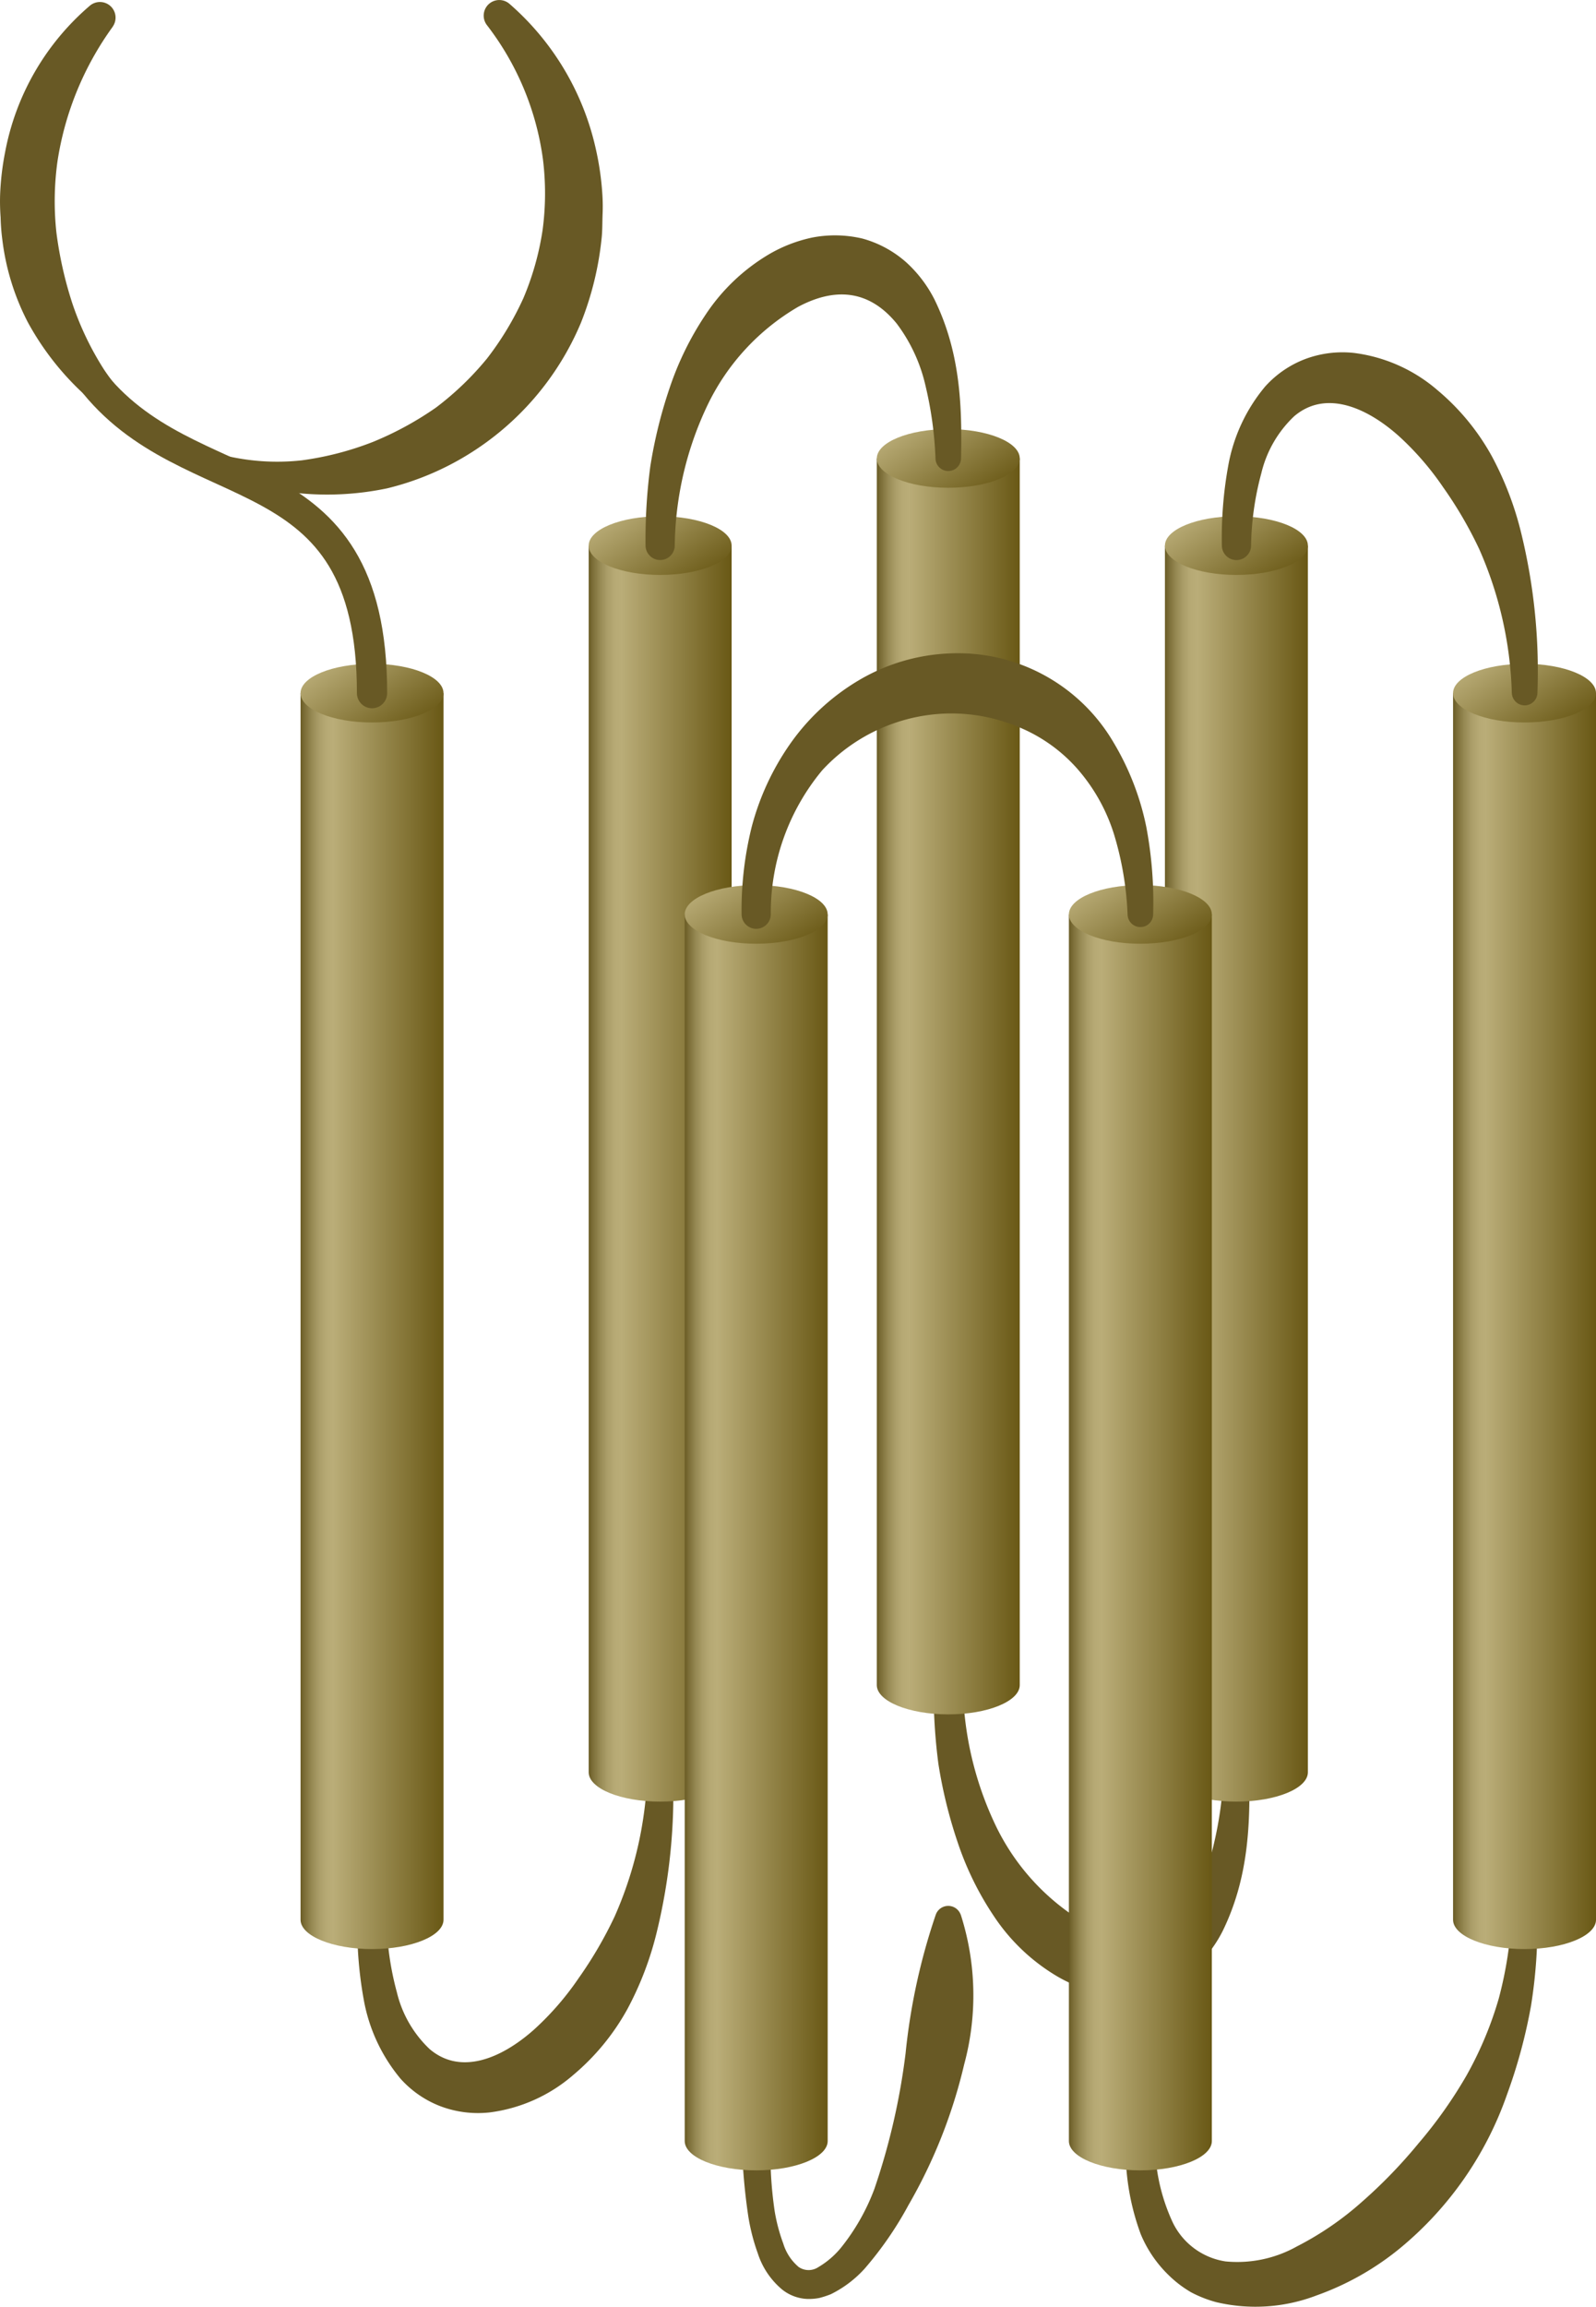 <svg id="Layer_1" data-name="Layer 1" xmlns="http://www.w3.org/2000/svg" xmlns:xlink="http://www.w3.org/1999/xlink" viewBox="0 0 105.535 152.431"><defs><style>.cls-1{fill:#685925;}.cls-2{fill:url(#linear-gradient);}.cls-3{fill:url(#linear-gradient-2);}.cls-4{fill:url(#linear-gradient-3);}.cls-5{fill:url(#linear-gradient-4);}.cls-6{fill:url(#linear-gradient-5);}.cls-7{fill:url(#linear-gradient-6);}.cls-8{fill:url(#linear-gradient-7);}.cls-9{fill:url(#linear-gradient-8);}.cls-10{fill:url(#linear-gradient-9);}.cls-11{fill:url(#linear-gradient-10);}.cls-12{fill:url(#linear-gradient-11);}.cls-13{fill:url(#linear-gradient-12);}.cls-14{fill:url(#linear-gradient-13);}.cls-15{fill:url(#linear-gradient-14);}.cls-16{fill:none;stroke:#685925;stroke-linecap:round;stroke-linejoin:round;stroke-width:2px;}</style><linearGradient id="linear-gradient" x1="66.206" y1="111.336" x2="75.658" y2="111.336" gradientUnits="userSpaceOnUse"><stop offset="0" stop-color="#695b24"/><stop offset="0.027" stop-color="#7b6d37"/><stop offset="0.078" stop-color="#968953"/><stop offset="0.128" stop-color="#aa9d68"/><stop offset="0.178" stop-color="#b6a974"/><stop offset="0.227" stop-color="#baad78"/><stop offset="1" stop-color="#695815"/></linearGradient><linearGradient id="linear-gradient-2" x1="21.344" y1="41.082" x2="26.714" y2="48.861" xlink:href="#linear-gradient"/><linearGradient id="linear-gradient-3" x1="142.415" y1="111.336" x2="151.866" y2="111.336" xlink:href="#linear-gradient"/><linearGradient id="linear-gradient-4" x1="97.553" y1="41.082" x2="102.923" y2="48.861" xlink:href="#linear-gradient"/><linearGradient id="linear-gradient-5" x1="104.31" y1="95.829" x2="113.762" y2="95.829" xlink:href="#linear-gradient"/><linearGradient id="linear-gradient-6" x1="59.449" y1="25.575" x2="64.818" y2="33.353" xlink:href="#linear-gradient"/><linearGradient id="linear-gradient-7" x1="85.258" y1="101.589" x2="94.71" y2="101.589" xlink:href="#linear-gradient"/><linearGradient id="linear-gradient-8" x1="40.397" y1="31.335" x2="45.766" y2="39.113" xlink:href="#linear-gradient"/><linearGradient id="linear-gradient-9" x1="123.362" y1="101.589" x2="132.814" y2="101.589" xlink:href="#linear-gradient"/><linearGradient id="linear-gradient-10" x1="78.501" y1="31.335" x2="83.87" y2="39.113" xlink:href="#linear-gradient"/><linearGradient id="linear-gradient-11" x1="91.609" y1="125.958" x2="101.06" y2="125.958" xlink:href="#linear-gradient"/><linearGradient id="linear-gradient-12" x1="46.747" y1="55.704" x2="52.117" y2="63.482" xlink:href="#linear-gradient"/><linearGradient id="linear-gradient-13" x1="117.012" y1="125.958" x2="126.463" y2="125.958" xlink:href="#linear-gradient"/><linearGradient id="linear-gradient-14" x1="72.15" y1="55.704" x2="77.52" y2="63.482" xlink:href="#linear-gradient"/></defs><title>GPCR_CLASS_C_3</title><path class="cls-1" d="M128.933,141.144c.071,3.428-.033,6.986-1.76,10.507a8.538,8.538,0,0,1-1.852,2.437,7.25,7.25,0,0,1-2.908,1.581,7.918,7.918,0,0,1-3.309.069,9.572,9.572,0,0,1-2.9-1.125,12.91,12.91,0,0,1-4.158-3.966,20.24,20.24,0,0,1-2.4-4.9,31.162,31.162,0,0,1-1.263-5.149,36.7,36.7,0,0,1-.312-5.215.966.966,0,0,1,1.931-.033v.033a22.194,22.194,0,0,0,2.176,9.3,15.073,15.073,0,0,0,5.963,6.464c2.4,1.288,4.676,1.184,6.535-1.092a10.814,10.814,0,0,0,1.906-4.107,24.742,24.742,0,0,0,.662-4.807v-.027a.845.845,0,0,1,1.689.027Z" transform="translate(-46.331 -24.045)"/><path class="cls-1" d="M109.857,150.543a17.457,17.457,0,0,1,.229,9.909,34.1,34.1,0,0,1-3.686,9.3,23.309,23.309,0,0,1-2.9,4.2,7.476,7.476,0,0,1-2.229,1.682,6,6,0,0,1-.758.248,3.605,3.605,0,0,1-.856.063,2.861,2.861,0,0,1-1.607-.619,5.181,5.181,0,0,1-1.608-2.386,13.346,13.346,0,0,1-.637-2.493,39.647,39.647,0,0,1-.419-4.929.953.953,0,1,1,1.9-.077q0,.026,0,.052v.025a26.234,26.234,0,0,0,.27,4.631,11.611,11.611,0,0,0,.569,2.141,3.264,3.264,0,0,0,1.016,1.545,1.16,1.16,0,0,0,1.3.012,5.637,5.637,0,0,0,1.5-1.285,14.048,14.048,0,0,0,2.209-3.885,44.393,44.393,0,0,0,2.062-8.958,41.059,41.059,0,0,1,2-9.172l.007-.017a.875.875,0,0,1,1.634.017Z" transform="translate(-46.331 -24.045)"/><path class="cls-1" d="M147.986,150.543a33.727,33.727,0,0,1-.414,6.015,34.969,34.969,0,0,1-1.592,5.887,22.948,22.948,0,0,1-7.033,10.119,18.446,18.446,0,0,1-5.546,3.147,11.3,11.3,0,0,1-6.647.449,8.024,8.024,0,0,1-1.649-.645,7.431,7.431,0,0,1-1.418-1.063,8.113,8.113,0,0,1-1.925-2.784,16.09,16.09,0,0,1-.989-6.155.966.966,0,0,1,1.931-.025v.025a12.592,12.592,0,0,0,1.1,5.217,4.651,4.651,0,0,0,3.561,2.737,8.071,8.071,0,0,0,4.72-.988,20.419,20.419,0,0,0,4.315-2.957,32.944,32.944,0,0,0,3.73-3.855,29.894,29.894,0,0,0,3.162-4.464,23.978,23.978,0,0,0,2.148-5.119,26.279,26.279,0,0,0,.856-5.541v-.024a.845.845,0,0,1,1.689.024Z" transform="translate(-46.331 -24.045)"/><path class="cls-1" d="M90.829,141.144a38.4,38.4,0,0,1-1.054,10.5,21.433,21.433,0,0,1-1.942,5.122,15.353,15.353,0,0,1-3.6,4.387,10.455,10.455,0,0,1-5.518,2.47,7.042,7.042,0,0,1-3.25-.405,6.823,6.823,0,0,1-2.649-1.823,11.221,11.221,0,0,1-2.425-5.182,26.449,26.449,0,0,1-.428-5.323.966.966,0,0,1,1.931-.03v.03a19.415,19.415,0,0,0,.677,4.783,7.6,7.6,0,0,0,2.171,3.766c2.072,1.763,4.783.6,6.914-1.3a19.028,19.028,0,0,0,2.934-3.382,26.914,26.914,0,0,0,2.384-4.081,25.258,25.258,0,0,0,2.162-9.53v-.016a.845.845,0,0,1,1.689.016Z" transform="translate(-46.331 -24.045)"/><path class="cls-2" d="M66.206,69.844v81.048c0,1.07,2.116,1.938,4.726,1.938s4.726-.868,4.726-1.938V69.844Z" transform="translate(-46.331 -24.045)"/><ellipse class="cls-3" cx="24.6" cy="45.799" rx="4.726" ry="1.938"/><path class="cls-4" d="M142.415,69.844v81.048c0,1.07,2.116,1.938,4.726,1.938s4.726-.868,4.726-1.938V69.844Z" transform="translate(-46.331 -24.045)"/><ellipse class="cls-5" cx="100.809" cy="45.799" rx="4.726" ry="1.938"/><path class="cls-6" d="M104.31,54.336v81.048c0,1.07,2.116,1.938,4.726,1.938s4.726-.868,4.726-1.938V54.336Z" transform="translate(-46.331 -24.045)"/><ellipse class="cls-7" cx="62.705" cy="30.291" rx="4.726" ry="1.938"/><path class="cls-8" d="M85.258,60.1v81.048c0,1.07,2.116,1.938,4.726,1.938s4.726-.868,4.726-1.938V60.1Z" transform="translate(-46.331 -24.045)"/><ellipse class="cls-9" cx="43.652" cy="36.051" rx="4.726" ry="1.938"/><path class="cls-10" d="M123.362,60.1v81.048c0,1.07,2.116,1.938,4.726,1.938s4.726-.868,4.726-1.938V60.1Z" transform="translate(-46.331 -24.045)"/><ellipse class="cls-11" cx="81.757" cy="36.051" rx="4.726" ry="1.938"/><path class="cls-12" d="M91.609,84.465v81.048c0,1.07,2.116,1.938,4.726,1.938s4.726-.868,4.726-1.938V84.465Z" transform="translate(-46.331 -24.045)"/><ellipse class="cls-13" cx="50.003" cy="60.42" rx="4.726" ry="1.938"/><path class="cls-14" d="M117.012,84.465v81.048c0,1.07,2.116,1.938,4.726,1.938s4.726-.868,4.726-1.938V84.465Z" transform="translate(-46.331 -24.045)"/><ellipse class="cls-15" cx="75.406" cy="60.42" rx="4.726" ry="1.938"/><path class="cls-1" d="M108.191,54.336a24.742,24.742,0,0,0-.662-4.807,10.814,10.814,0,0,0-1.906-4.107c-1.859-2.275-4.136-2.38-6.535-1.092a15.072,15.072,0,0,0-5.963,6.464,22.194,22.194,0,0,0-2.176,9.3v.032a.966.966,0,0,1-1.931-.032,36.7,36.7,0,0,1,.312-5.215,31.161,31.161,0,0,1,1.263-5.149,20.24,20.24,0,0,1,2.4-4.9,12.91,12.91,0,0,1,4.158-3.966,9.572,9.572,0,0,1,2.9-1.125,7.918,7.918,0,0,1,3.309.069,7.25,7.25,0,0,1,2.908,1.581,8.538,8.538,0,0,1,1.852,2.437c1.726,3.521,1.83,7.078,1.76,10.507a.845.845,0,0,1-1.689.03Z" transform="translate(-46.331 -24.045)"/><path class="cls-1" d="M146.3,69.844a25.258,25.258,0,0,0-2.162-9.53,26.913,26.913,0,0,0-2.384-4.081,19.028,19.028,0,0,0-2.934-3.382c-2.131-1.9-4.842-3.067-6.914-1.3a7.6,7.6,0,0,0-2.171,3.766,19.417,19.417,0,0,0-.677,4.783v.028a.966.966,0,0,1-1.931-.028,26.45,26.45,0,0,1,.428-5.323,11.221,11.221,0,0,1,2.425-5.182,6.823,6.823,0,0,1,2.649-1.823,7.042,7.042,0,0,1,3.25-.405,10.455,10.455,0,0,1,5.518,2.47,15.353,15.353,0,0,1,3.6,4.387,21.432,21.432,0,0,1,1.942,5.122,38.4,38.4,0,0,1,1.054,10.5.846.846,0,0,1-1.689.02Z" transform="translate(-46.331 -24.045)"/><path class="cls-1" d="M120.892,84.465a21.084,21.084,0,0,0-.875-5.221,11.961,11.961,0,0,0-2.457-4.411,10.476,10.476,0,0,0-3.838-2.734,11.482,11.482,0,0,0-4.471-.913,11.666,11.666,0,0,0-8.542,3.745A14.707,14.707,0,0,0,97.3,84.465v.028a.966.966,0,0,1-1.931-.028,22.688,22.688,0,0,1,.672-5.8,17.154,17.154,0,0,1,2.515-5.436,14.676,14.676,0,0,1,4.524-4.211,12.784,12.784,0,0,1,6.084-1.8,11.919,11.919,0,0,1,10.788,5.865,17.769,17.769,0,0,1,2.179,5.607,26.887,26.887,0,0,1,.452,5.775.845.845,0,0,1-1.689.032Z" transform="translate(-46.331 -24.045)"/><path class="cls-16" d="M70.932,69.844c0-16.264-12.092-12.21-18.653-20.839" transform="translate(-46.331 -24.045)"/><path class="cls-1" d="M53.784,25.813a20.379,20.379,0,0,0-3.65,8.878,19.1,19.1,0,0,0-.072,4.729,25.624,25.624,0,0,0,1.04,4.635,19.8,19.8,0,0,0,2.108,4.41,14.194,14.194,0,0,0,3.475,3.615,13.916,13.916,0,0,0,4.6,2.083,14.863,14.863,0,0,0,4.994.3A20.35,20.35,0,0,0,71,53.241a21.5,21.5,0,0,0,4.165-2.269,19.736,19.736,0,0,0,3.375-3.244,20.1,20.1,0,0,0,2.4-3.982,18.615,18.615,0,0,0,1.267-4.48,18.264,18.264,0,0,0,.024-4.707,18.561,18.561,0,0,0-3.7-8.851l-.006-.008a1.03,1.03,0,0,1,1.487-1.408,17.831,17.831,0,0,1,5.725,9.631,18.89,18.89,0,0,1,.418,2.866,12.32,12.32,0,0,1,.02,1.451c-.017.484-.009.972-.053,1.455a20.8,20.8,0,0,1-1.374,5.67,18.73,18.73,0,0,1-7.5,8.735,18.511,18.511,0,0,1-5.315,2.212,19.325,19.325,0,0,1-5.648.339A25.5,25.5,0,0,1,60.9,55.467a26.172,26.172,0,0,1-9.3-5.643,18.472,18.472,0,0,1-3.432-4.492,16.024,16.024,0,0,1-1.688-5.488,13.9,13.9,0,0,1-.109-1.44,14.218,14.218,0,0,1-.034-1.444,17.994,17.994,0,0,1,.333-2.867,16.812,16.812,0,0,1,5.618-9.684,1.033,1.033,0,0,1,1.5,1.391Z" transform="translate(-46.331 -24.045)"/></svg>